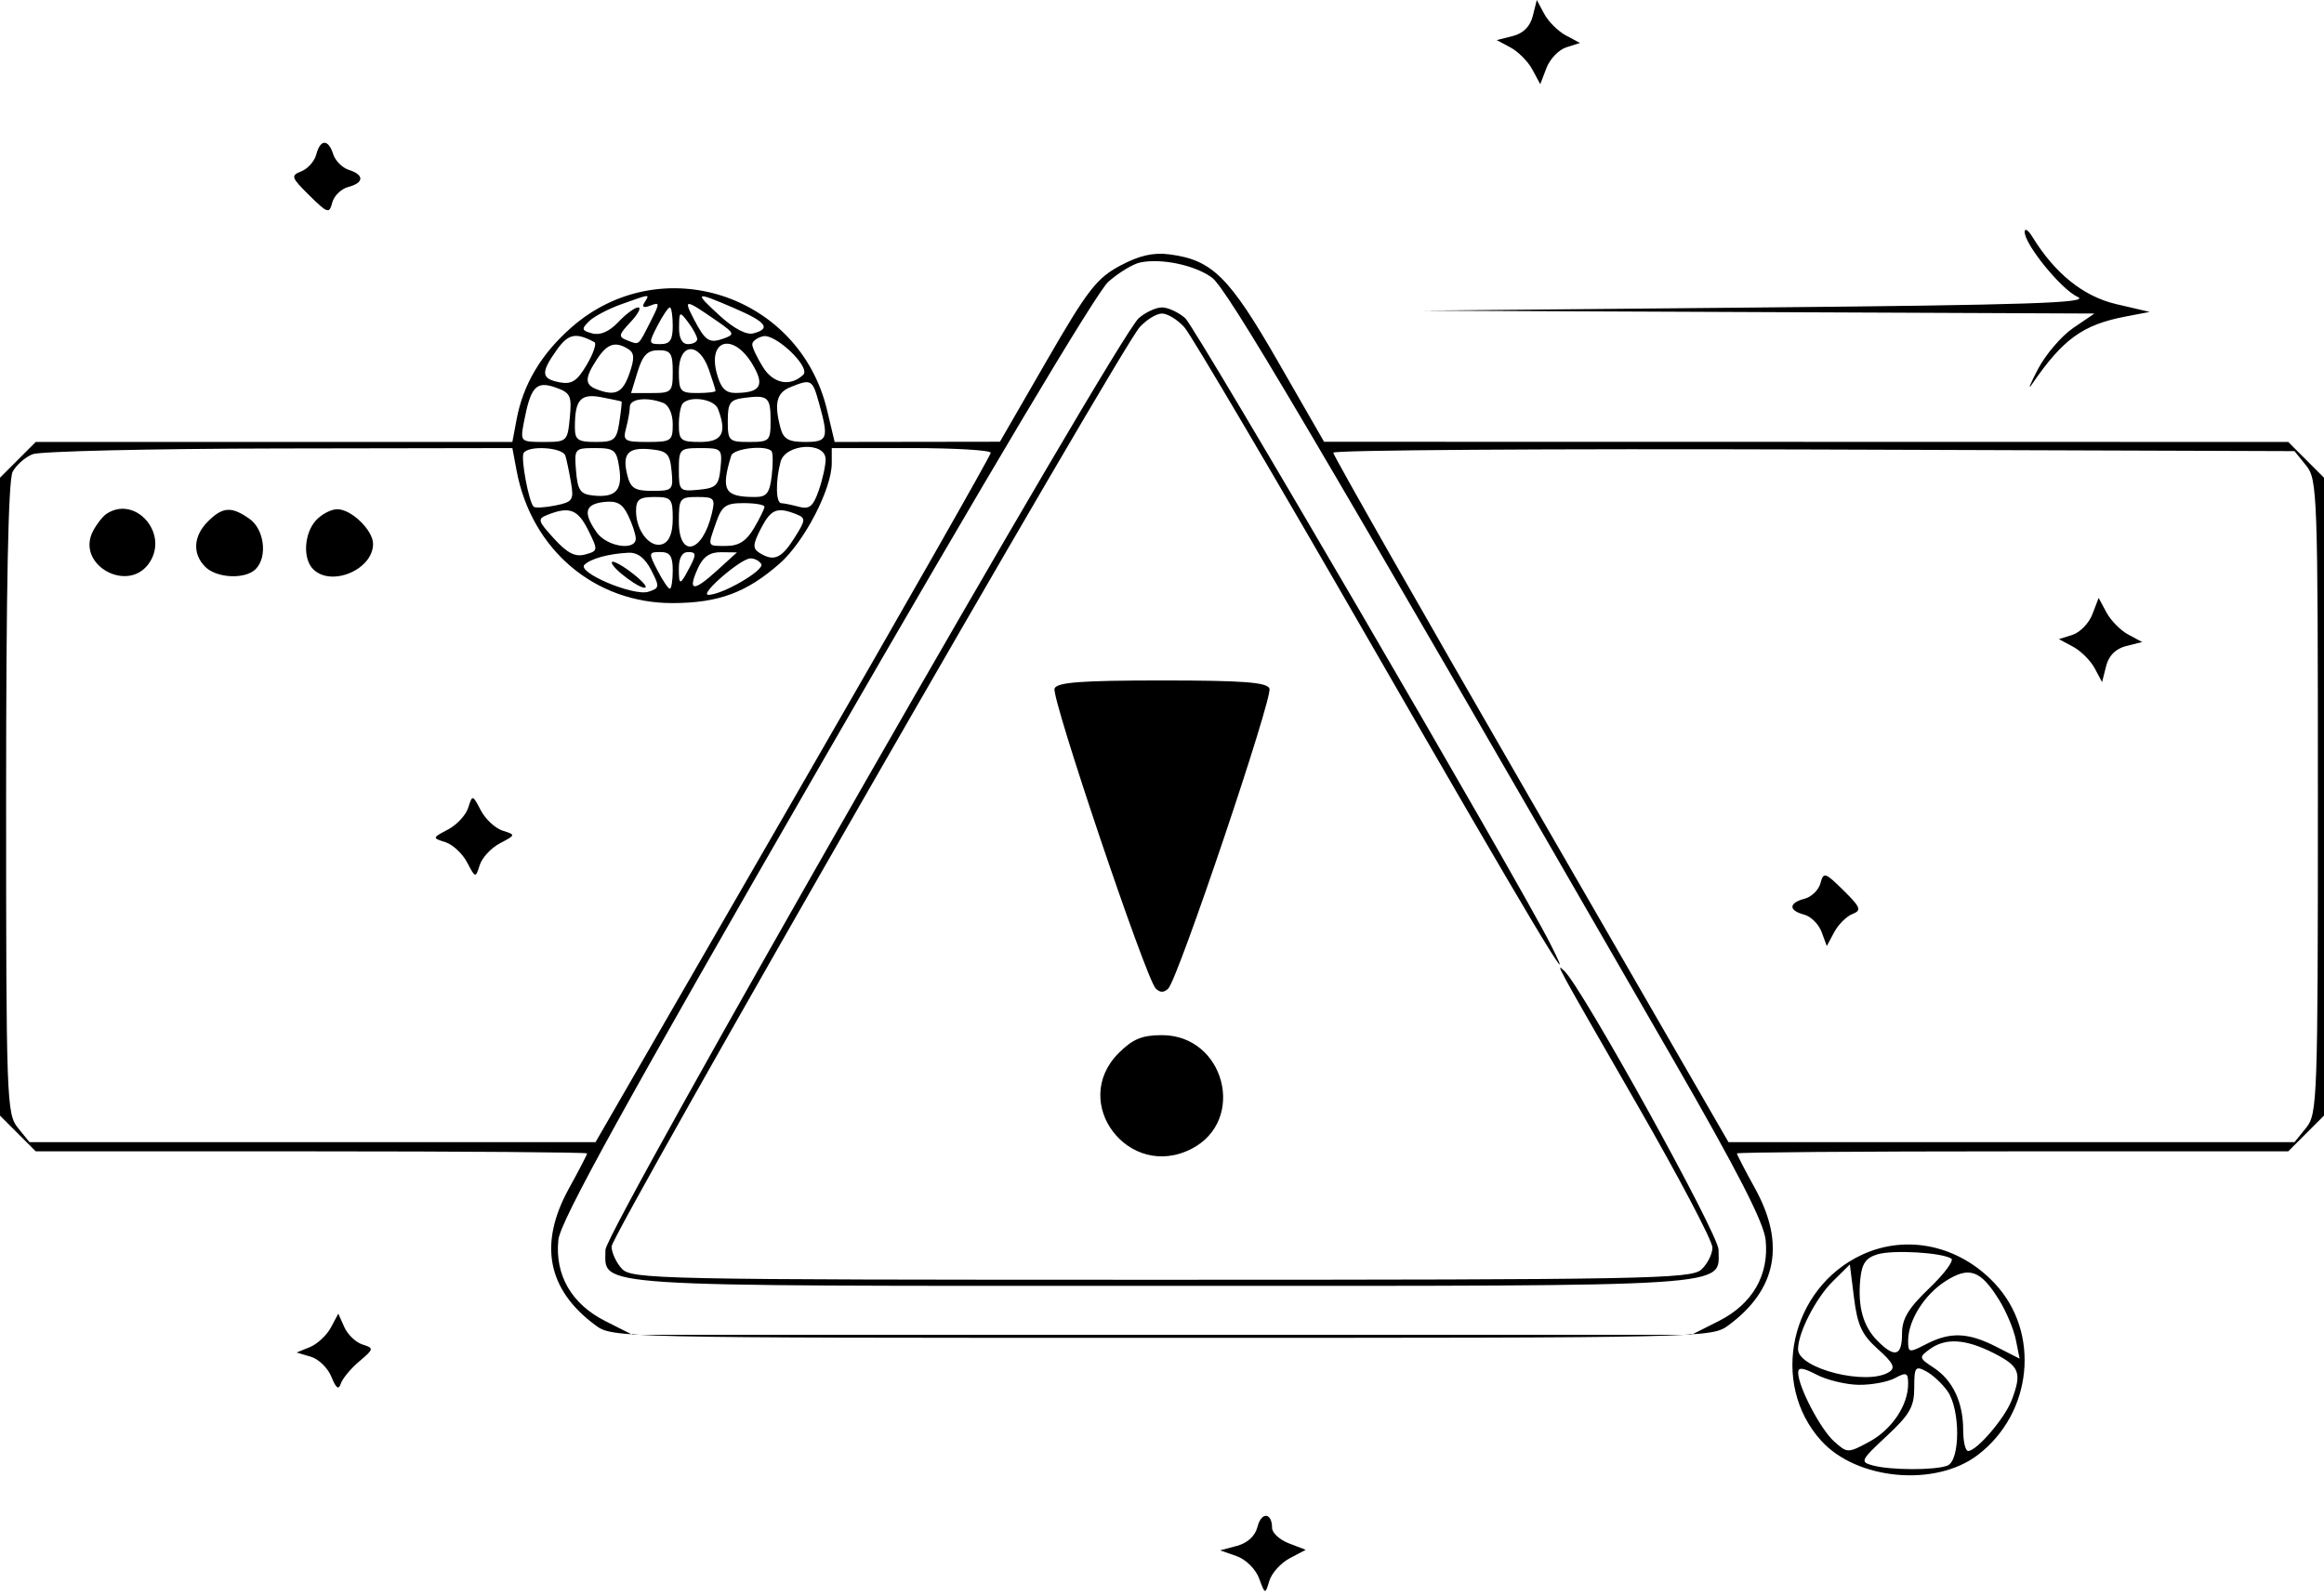 <svg width="380" height="261" viewBox="0 0 380 261" fill="none" xmlns="http://www.w3.org/2000/svg">
<path fill-rule="evenodd" clip-rule="evenodd" d="M250.627 2.62C250.197 4.334 249.063 5.468 247.349 5.898L244.729 6.556L247.005 7.773C248.256 8.443 249.858 10.067 250.565 11.381L251.849 13.771L252.867 11.107C253.427 9.641 254.889 8.124 256.116 7.734L258.346 7.026L256.033 5.789C254.761 5.108 253.172 3.527 252.502 2.276L251.285 0L250.627 2.62ZM51.711 25.268C51.424 26.367 50.326 27.604 49.272 28.018C47.503 28.713 47.604 29.015 50.58 31.951C53.576 34.908 53.84 34.99 54.327 33.127C54.616 32.025 55.785 30.878 56.926 30.58C59.536 29.898 59.594 28.594 57.051 27.787C55.979 27.447 54.824 26.292 54.484 25.22C53.685 22.704 52.375 22.727 51.711 25.268ZM331.059 37.871C330.953 39.856 337.007 47.317 339.73 48.557C341.874 49.533 331.641 49.871 287.448 50.284L232.5 50.797L287.482 51.034L342.464 51.271L338.982 53.641C337.067 54.945 334.471 57.983 333.213 60.391C331.955 62.8 331.505 63.923 332.213 62.887C337.274 55.478 340.536 53.106 347.5 51.772L351.5 51.005L346.033 49.732C340.677 48.485 335.993 44.725 332.309 38.714C331.654 37.646 331.091 37.266 331.059 37.871ZM183.129 43.457C179.311 45.5 177.791 47.47 171.129 59.015L163.5 72.233L149.987 72.252L136.473 72.271L135.24 67.08C130.725 48.07 107.987 40.728 93.399 53.569C88.495 57.886 85.547 62.838 84.472 68.568L83.777 72.271H44.812H5.846L2.923 75.194L0 78.117V130.271V182.425L2.923 185.348L5.846 188.271H50.923C75.715 188.271 96 188.424 96 188.611C96 188.798 94.658 191.386 93.018 194.361C88.044 203.386 89.488 210.874 97.323 216.679C100.139 218.765 100.397 218.771 190 218.771C279.603 218.771 279.861 218.765 282.677 216.679C290.512 210.874 291.956 203.386 286.982 194.361C285.342 191.386 284 188.798 284 188.611C284 188.424 304.285 188.271 329.077 188.271H374.154L377.077 185.348L380 182.425V130.271V78.117L377.077 75.194L374.154 72.271L295.327 72.256L216.5 72.242L209 59.187C200.993 45.25 198.206 42.492 191.222 41.596C188.548 41.253 186.269 41.777 183.129 43.457ZM198.116 45.354C200.58 47.108 213.207 68.505 273.307 172.771C284.101 191.496 288.408 199.89 288.702 202.771C289.286 208.504 286.543 213.245 281.038 216.021L276.576 218.271H190H103.424L98.962 216.021C93.454 213.244 90.716 208.506 91.296 202.758C91.605 199.7 101.988 180.898 134.923 123.758C161.285 78.022 179.347 47.718 181.226 46.071C182.92 44.585 185.25 43.171 186.403 42.927C189.854 42.198 195.257 43.318 198.116 45.354ZM105.395 49.441C104.908 50.229 105.219 50.401 106.348 49.968C107.91 49.368 107.912 49.544 106.385 52.548C104.3 56.647 104.569 56.426 102.589 55.667C101.06 55.08 101.113 54.78 103.12 52.643C104.346 51.338 104.899 50.271 104.349 50.271C103.799 50.271 102.339 51.346 101.105 52.659C99.644 54.214 98.16 54.864 96.853 54.522C95.112 54.067 95.035 53.807 96.276 52.567C97.062 51.78 99.46 50.511 101.603 49.748C106.441 48.023 106.262 48.038 105.395 49.441ZM120.065 50.394C125.307 52.649 126.133 53.741 123.18 54.514C122.046 54.81 119.98 53.724 117.695 51.63C113.386 47.682 113.555 47.594 120.065 50.394ZM117.409 52.616C120.061 54.455 120.149 54.695 118.409 55.327C115.962 56.216 115.329 55.807 113.41 52.098C111.711 48.811 111.971 48.845 117.409 52.616ZM110 53.271C110 55.617 109.558 56.271 107.974 56.271C106.045 56.271 106.023 56.128 107.5 53.271C108.353 51.621 109.265 50.271 109.526 50.271C109.787 50.271 110 51.621 110 53.271ZM186.207 52.021C182.69 55.076 99 201.28 99 204.369C99 210.541 94.832 210.271 190 210.271C285.194 210.271 281 210.544 281 204.356C281 201.817 258.676 161.464 255.781 158.771C254.31 157.402 254.04 156.907 267.844 180.9C274.53 192.521 280 202.914 280 203.995C280 205.076 279.177 206.706 278.171 207.616C276.499 209.129 268.927 209.271 189.826 209.271C107.281 209.271 103.234 209.187 101.655 207.442C100.745 206.436 100 204.81 100 203.829C100 201.841 183.149 57.079 186.334 53.521C187.442 52.283 189.092 51.271 190 51.271C190.908 51.271 192.557 52.283 193.663 53.521C194.769 54.759 208.622 78.271 224.447 105.771C249.924 150.044 258.944 165.129 253.532 154.412C248.207 143.867 195.47 53.481 193.791 52.021C192.684 51.058 190.978 50.271 190 50.271C189.022 50.271 187.315 51.058 186.207 52.021ZM114 55.462C114 55.907 113.325 56.271 112.5 56.271C111.523 56.271 111.011 55.313 111.032 53.521C111.062 50.887 111.126 50.853 112.532 52.712C113.339 53.78 114 55.017 114 55.462ZM97.2 55.953C97.585 56.159 97.015 57.826 95.935 59.657C94.354 62.337 93.484 62.895 91.485 62.513C88.468 61.936 88.384 60.944 91.036 57.221C92.929 54.562 94.132 54.315 97.2 55.953ZM131.337 61.287C129.22 63.285 126.449 62.756 124.75 60.03C123.787 58.486 123 56.817 123 56.32C123 55.824 123.787 55.224 124.75 54.987C126.78 54.486 132.622 60.074 131.337 61.287ZM102.762 57.103C103.735 57.721 103.77 58.632 102.914 61.087C101.812 64.25 100.615 64.828 97.582 63.664C95.582 62.897 95.589 61.827 97.615 58.736C99.297 56.169 100.626 55.747 102.762 57.103ZM122.982 59.482C125.115 62.989 124.414 64.227 120.279 64.256C118.611 64.267 117.842 63.461 117.194 61.021C115.726 55.489 119.882 54.384 122.982 59.482ZM110 60.771C110 64.086 109.82 64.271 106.594 64.271H103.187L104.261 60.771C105.088 58.079 105.874 57.271 107.668 57.271C109.667 57.271 110 57.771 110 60.771ZM115.902 60.42C116.506 62.152 117 63.727 117 63.92C117 64.113 115.65 64.271 114 64.271C111.238 64.271 111 63.993 111 60.771C111 56.055 114.298 55.819 115.902 60.42ZM93.17 68.29C92.799 72.18 92.702 72.271 88.92 72.271C85.094 72.271 85.057 72.234 85.666 69.021C86.757 63.262 87.662 62.257 90.781 63.344C93.283 64.217 93.513 64.692 93.17 68.29ZM133.947 66.021C135.536 71.742 135.339 72.271 131.617 72.271C128.953 72.271 128.105 71.792 127.63 70.021C126.544 65.968 126.965 64.22 129.25 63.302C132.686 61.921 132.832 62.006 133.947 66.021ZM101.631 65.665C101.704 65.723 101.54 67.234 101.268 69.021C100.822 71.95 100.439 72.271 97.387 72.271C94.471 72.271 94 71.934 94 69.853C94 65.346 94.921 64.308 98.34 64.958C100.078 65.288 101.559 65.606 101.631 65.665ZM126 68.83C126 72.096 125.822 72.271 122.5 72.271C119.18 72.271 119 72.095 119 68.837C119 65.844 119.352 65.359 121.75 65.052C125.588 64.56 126 64.926 126 68.83ZM108.418 65.878C109.356 66.238 110 67.662 110 69.378C110 72.1 109.757 72.271 105.883 72.271C102.102 72.271 101.816 72.088 102.37 70.021C102.701 68.783 102.979 67.209 102.986 66.521C103.001 65.196 105.782 64.866 108.418 65.878ZM117.393 66.853C118.902 70.786 118.11 72.271 114.5 72.271C111.324 72.271 111 72.009 111 69.438C111 67.879 111.3 66.304 111.667 65.938C112.94 64.665 116.789 65.28 117.393 66.853ZM84.471 76.966C86.892 89.873 97.246 98.655 110 98.62C117.499 98.599 122.064 96.91 127.488 92.148C131.511 88.615 136 79.964 136 75.742V73.271H149C156.15 73.271 162 73.619 162 74.043C162 74.468 147.459 100.006 129.687 130.793L97.374 186.771H51.098H4.822L2.911 184.41C1.085 182.154 1 179.763 1 130.594C1 96.099 1.351 78.483 2.065 77.149C2.651 76.054 4.114 74.762 5.315 74.278C6.517 73.794 24.662 73.369 45.639 73.334L83.777 73.271L84.471 76.966ZM92.445 74.521C92.655 75.209 93.069 77.182 93.365 78.906C93.858 81.774 93.639 82.093 90.792 82.663C89.081 83.005 87.488 83.092 87.253 82.857C86.454 82.058 85.12 74.885 85.62 74.076C86.419 72.784 92.026 73.15 92.445 74.521ZM101.259 76.521C101.809 80.196 100.662 81.41 97 81.03C94.889 80.811 94.452 80.187 94.19 77.021C93.886 73.353 93.955 73.271 97.326 73.271C100.449 73.271 100.819 73.577 101.259 76.521ZM109.813 77.021C110.112 80.121 109.967 80.271 106.672 80.271C103.804 80.271 103.108 79.838 102.578 77.725C101.693 74.2 102.659 73.107 106.344 73.465C109.097 73.732 109.54 74.186 109.813 77.021ZM117.813 76.521C117.538 79.379 117.108 79.809 114.25 80.084C111.133 80.385 111 80.252 111 76.834C111 73.417 111.146 73.271 114.563 73.271C117.981 73.271 118.114 73.404 117.813 76.521ZM126.136 73.74C126.394 73.999 126.42 75.799 126.193 77.74C125.855 80.643 125.37 81.271 123.472 81.271C118.447 81.271 117.83 80.208 119.558 74.521C119.915 73.343 125.121 72.726 126.136 73.74ZM135 75.122C135 76.14 134.493 78.427 133.873 80.205C132.962 82.818 132.339 83.329 130.623 82.868C129.455 82.555 128.162 82.292 127.75 82.285C126.854 82.268 126.79 78.657 127.63 75.521C128.435 72.517 135 72.161 135 75.122ZM377.089 76.132C378.915 78.388 379 80.783 379 130.271C379 179.758 378.915 182.154 377.089 184.41L375.178 186.771H328.902H282.626L250.313 130.793C232.541 100.006 218 74.46 218 74.026C218 73.591 253.365 73.356 296.589 73.503L375.177 73.771L377.089 76.132ZM103.955 88.021C104.032 90.15 99.216 89.418 97.557 87.048C95.3 83.827 95.633 82.446 98.75 82.087C100.866 81.844 101.778 82.348 102.705 84.271C103.368 85.646 103.93 87.334 103.955 88.021ZM110 84.802C110 87.157 109.452 88.544 108.355 88.965C106.348 89.735 104 86.833 104 83.58C104 81.681 104.533 81.271 107 81.271C109.767 81.271 110 81.545 110 84.802ZM116.381 84.021C114.844 90.455 111 91.348 111 85.271C111 81.488 111.163 81.271 114.019 81.271C116.805 81.271 116.987 81.483 116.381 84.021ZM125 82.867C125 83.194 124.228 84.769 123.284 86.367C122.044 88.466 120.797 89.271 118.784 89.271C115.573 89.271 115.675 89.503 117.098 85.42C118.039 82.72 118.681 82.271 121.598 82.271C123.469 82.271 125 82.539 125 82.867ZM17.4 84.036C16.795 84.44 15.811 85.699 15.214 86.834C12.309 92.36 21.035 97.2 24.465 91.965C27.625 87.141 22.076 80.914 17.4 84.036ZM34 85.271C31.598 87.673 31.431 90.559 33.571 92.7C35.431 94.559 40.101 94.77 41.8 93.071C43.789 91.082 43.226 86.543 40.777 84.828C37.84 82.77 36.407 82.864 34 85.271ZM51.655 85.1C49.719 87.239 49.484 91.355 51.2 93.071C54.164 96.035 61 93.155 61 88.942C61 86.709 57.456 83.271 55.155 83.271C54.14 83.271 52.565 84.094 51.655 85.1ZM96.178 86.698C97.817 89.996 97.806 90.089 95.678 90.674C94.057 91.119 92.758 90.458 90.6 88.088C87.893 85.115 87.826 84.853 89.6 84.157C93.121 82.776 94.493 83.305 96.178 86.698ZM130.21 84.091C131.789 84.719 131.762 85.02 129.862 88.021C127.749 91.358 126.502 91.875 124.156 90.388C123.046 89.685 123.094 88.989 124.431 86.404C126.063 83.248 127.073 82.844 130.21 84.091ZM106.466 93.206C107.886 95.952 107.858 96.181 106.019 96.765C103.583 97.538 94.258 93.593 95.572 92.346C96.634 91.338 99.491 90.556 102.724 90.387C104.239 90.308 105.433 91.208 106.466 93.206ZM110 93.271C110 94.921 109.787 96.271 109.526 96.271C109.265 96.271 108.353 94.921 107.5 93.271C106.023 90.414 106.045 90.271 107.974 90.271C109.558 90.271 110 90.925 110 93.271ZM112.9 92.521C111.178 95.83 111 95.869 111 92.938C111 91.207 111.539 90.271 112.535 90.271C113.807 90.271 113.87 90.656 112.9 92.521ZM117.155 93.372C113.338 96.841 112.394 96.695 114.123 92.9C114.975 91.031 116.069 90.279 117.911 90.3L120.5 90.33L117.155 93.372ZM100.031 91.991C100.072 92.988 104.998 96.606 105.556 96.048C105.787 95.818 104.631 94.635 102.988 93.42C101.344 92.205 100.014 91.562 100.031 91.991ZM124.476 92.233C125.081 93.211 118.112 97.271 115.828 97.271C114.261 97.271 121.061 91.367 122.691 91.312C123.346 91.289 124.149 91.704 124.476 92.233ZM342.133 100.435C341.573 101.901 340.111 103.418 338.884 103.808L336.654 104.516L338.967 105.753C340.239 106.434 341.828 108.015 342.498 109.266L343.715 111.542L344.373 108.922C344.803 107.208 345.937 106.074 347.651 105.644L350.271 104.986L347.995 103.769C346.744 103.099 345.142 101.475 344.435 100.161L343.151 97.771L342.133 100.435ZM172.43 112.593C171.862 114.073 187.364 160.035 188.973 161.644C189.676 162.347 190.324 162.347 191.027 161.644C192.636 160.035 208.138 114.073 207.57 112.593C207.177 111.568 203.226 111.271 190 111.271C176.774 111.271 172.823 111.568 172.43 112.593ZM76.557 132.091C76.175 133.295 74.686 134.896 73.247 135.649C70.663 137.003 70.658 137.028 72.82 137.714C74.024 138.096 75.625 139.585 76.378 141.024C77.732 143.608 77.757 143.613 78.443 141.451C78.825 140.247 80.314 138.646 81.753 137.893C84.337 136.539 84.342 136.514 82.18 135.828C80.976 135.446 79.375 133.957 78.622 132.518C77.268 129.934 77.243 129.929 76.557 132.091ZM297.673 144.415C297.384 145.517 296.215 146.664 295.074 146.962C292.445 147.649 292.409 148.883 294.997 149.56C296.096 149.847 297.379 151.121 297.848 152.39L298.702 154.697L299.916 152.428C300.584 151.179 301.921 149.846 302.887 149.465C304.43 148.856 304.251 148.383 301.42 145.591C298.424 142.634 298.16 142.552 297.673 144.415ZM182.923 172.194C174.801 180.316 184.589 193.155 194.855 187.846C203.88 183.179 200.245 169.271 190 169.271C186.742 169.271 185.216 169.902 182.923 172.194ZM304.5 205.161C292.736 210.59 289.294 226.198 297.788 235.591C303.614 242.033 316.466 243.204 323.389 237.923C332.352 231.087 333.668 217.905 326.186 209.895C320.358 203.655 311.807 201.788 304.5 205.161ZM319.056 205.806C319.546 206.108 317.934 208.285 315.473 210.642C312.017 213.954 311 215.649 311 218.1C311 221.75 309.831 222.102 307.025 219.296C304.648 216.919 303.741 213.703 304.176 209.199C304.424 206.631 305.083 205.677 307 205.109C309.55 204.354 317.445 204.81 319.056 205.806ZM307.055 220.611C309.584 222.872 309.975 223.673 308.886 224.363C305.279 226.647 294 223.815 294 220.625C294 217.94 296.896 212.285 299.681 209.531L302.471 206.771L303.155 212.254C303.71 216.706 304.443 218.278 307.055 220.611ZM326.909 212.623C328.057 214.481 329.274 217.389 329.613 219.087L330.23 222.173L326.404 220.222C321.798 217.874 318.879 217.765 314.95 219.797C312.141 221.25 312 221.223 312 219.247C312 215.916 314.671 211.676 318.163 209.465C322.015 207.026 323.862 207.693 326.909 212.623ZM54.093 217.098C53.42 218.355 51.886 219.785 50.685 220.276L48.5 221.169L50.827 221.857C52.106 222.235 53.623 223.72 54.196 225.158C54.936 227.013 55.378 227.336 55.719 226.271C55.983 225.446 57.338 223.807 58.73 222.63C61.148 220.583 61.172 220.46 59.273 219.858C58.18 219.511 56.843 218.234 56.301 217.02L55.316 214.812L54.093 217.098ZM326.04 221.291C330.242 223.435 330.632 224.468 328.936 228.956C327.827 231.893 323.22 237.271 321.813 237.271C321.366 237.271 321 235.717 321 233.818C321 229.294 319.289 225.691 316.173 223.648C313.76 222.067 313.732 221.94 315.518 220.634C318.125 218.728 321.419 218.934 326.04 221.291ZM303.923 226.45C306 226.479 308.667 225.985 309.849 225.352C311.731 224.345 312 224.462 312 226.285C312 229.804 309.33 233.778 305.627 235.772C302.153 237.643 302.067 237.643 299.909 235.721C297.688 233.744 294.062 226.831 294.022 224.495C294.005 223.531 294.75 223.607 297.074 224.809C298.764 225.683 301.846 226.422 303.923 226.45ZM318.449 227.501C320.556 230.511 320.536 238.852 318.418 239.664C316.395 240.44 309.176 240.425 306.239 239.638C304.095 239.063 304.21 238.816 308.489 234.832C312.274 231.308 313 230.033 313 226.916C313 223.543 313.18 223.297 314.949 224.244C316.021 224.817 317.596 226.283 318.449 227.501ZM205.615 249.667C205.239 251.168 203.996 252.322 202.259 252.784L199.5 253.518L202.188 254.457C203.688 254.981 205.315 256.583 205.87 258.084C206.861 260.76 206.868 260.762 207.558 258.487C207.939 257.231 209.432 255.58 210.875 254.817L213.5 253.431L210.75 252.376C209.238 251.795 208 250.661 208 249.855C208 247.316 206.24 247.178 205.615 249.667Z" fill="black"/>
</svg>
